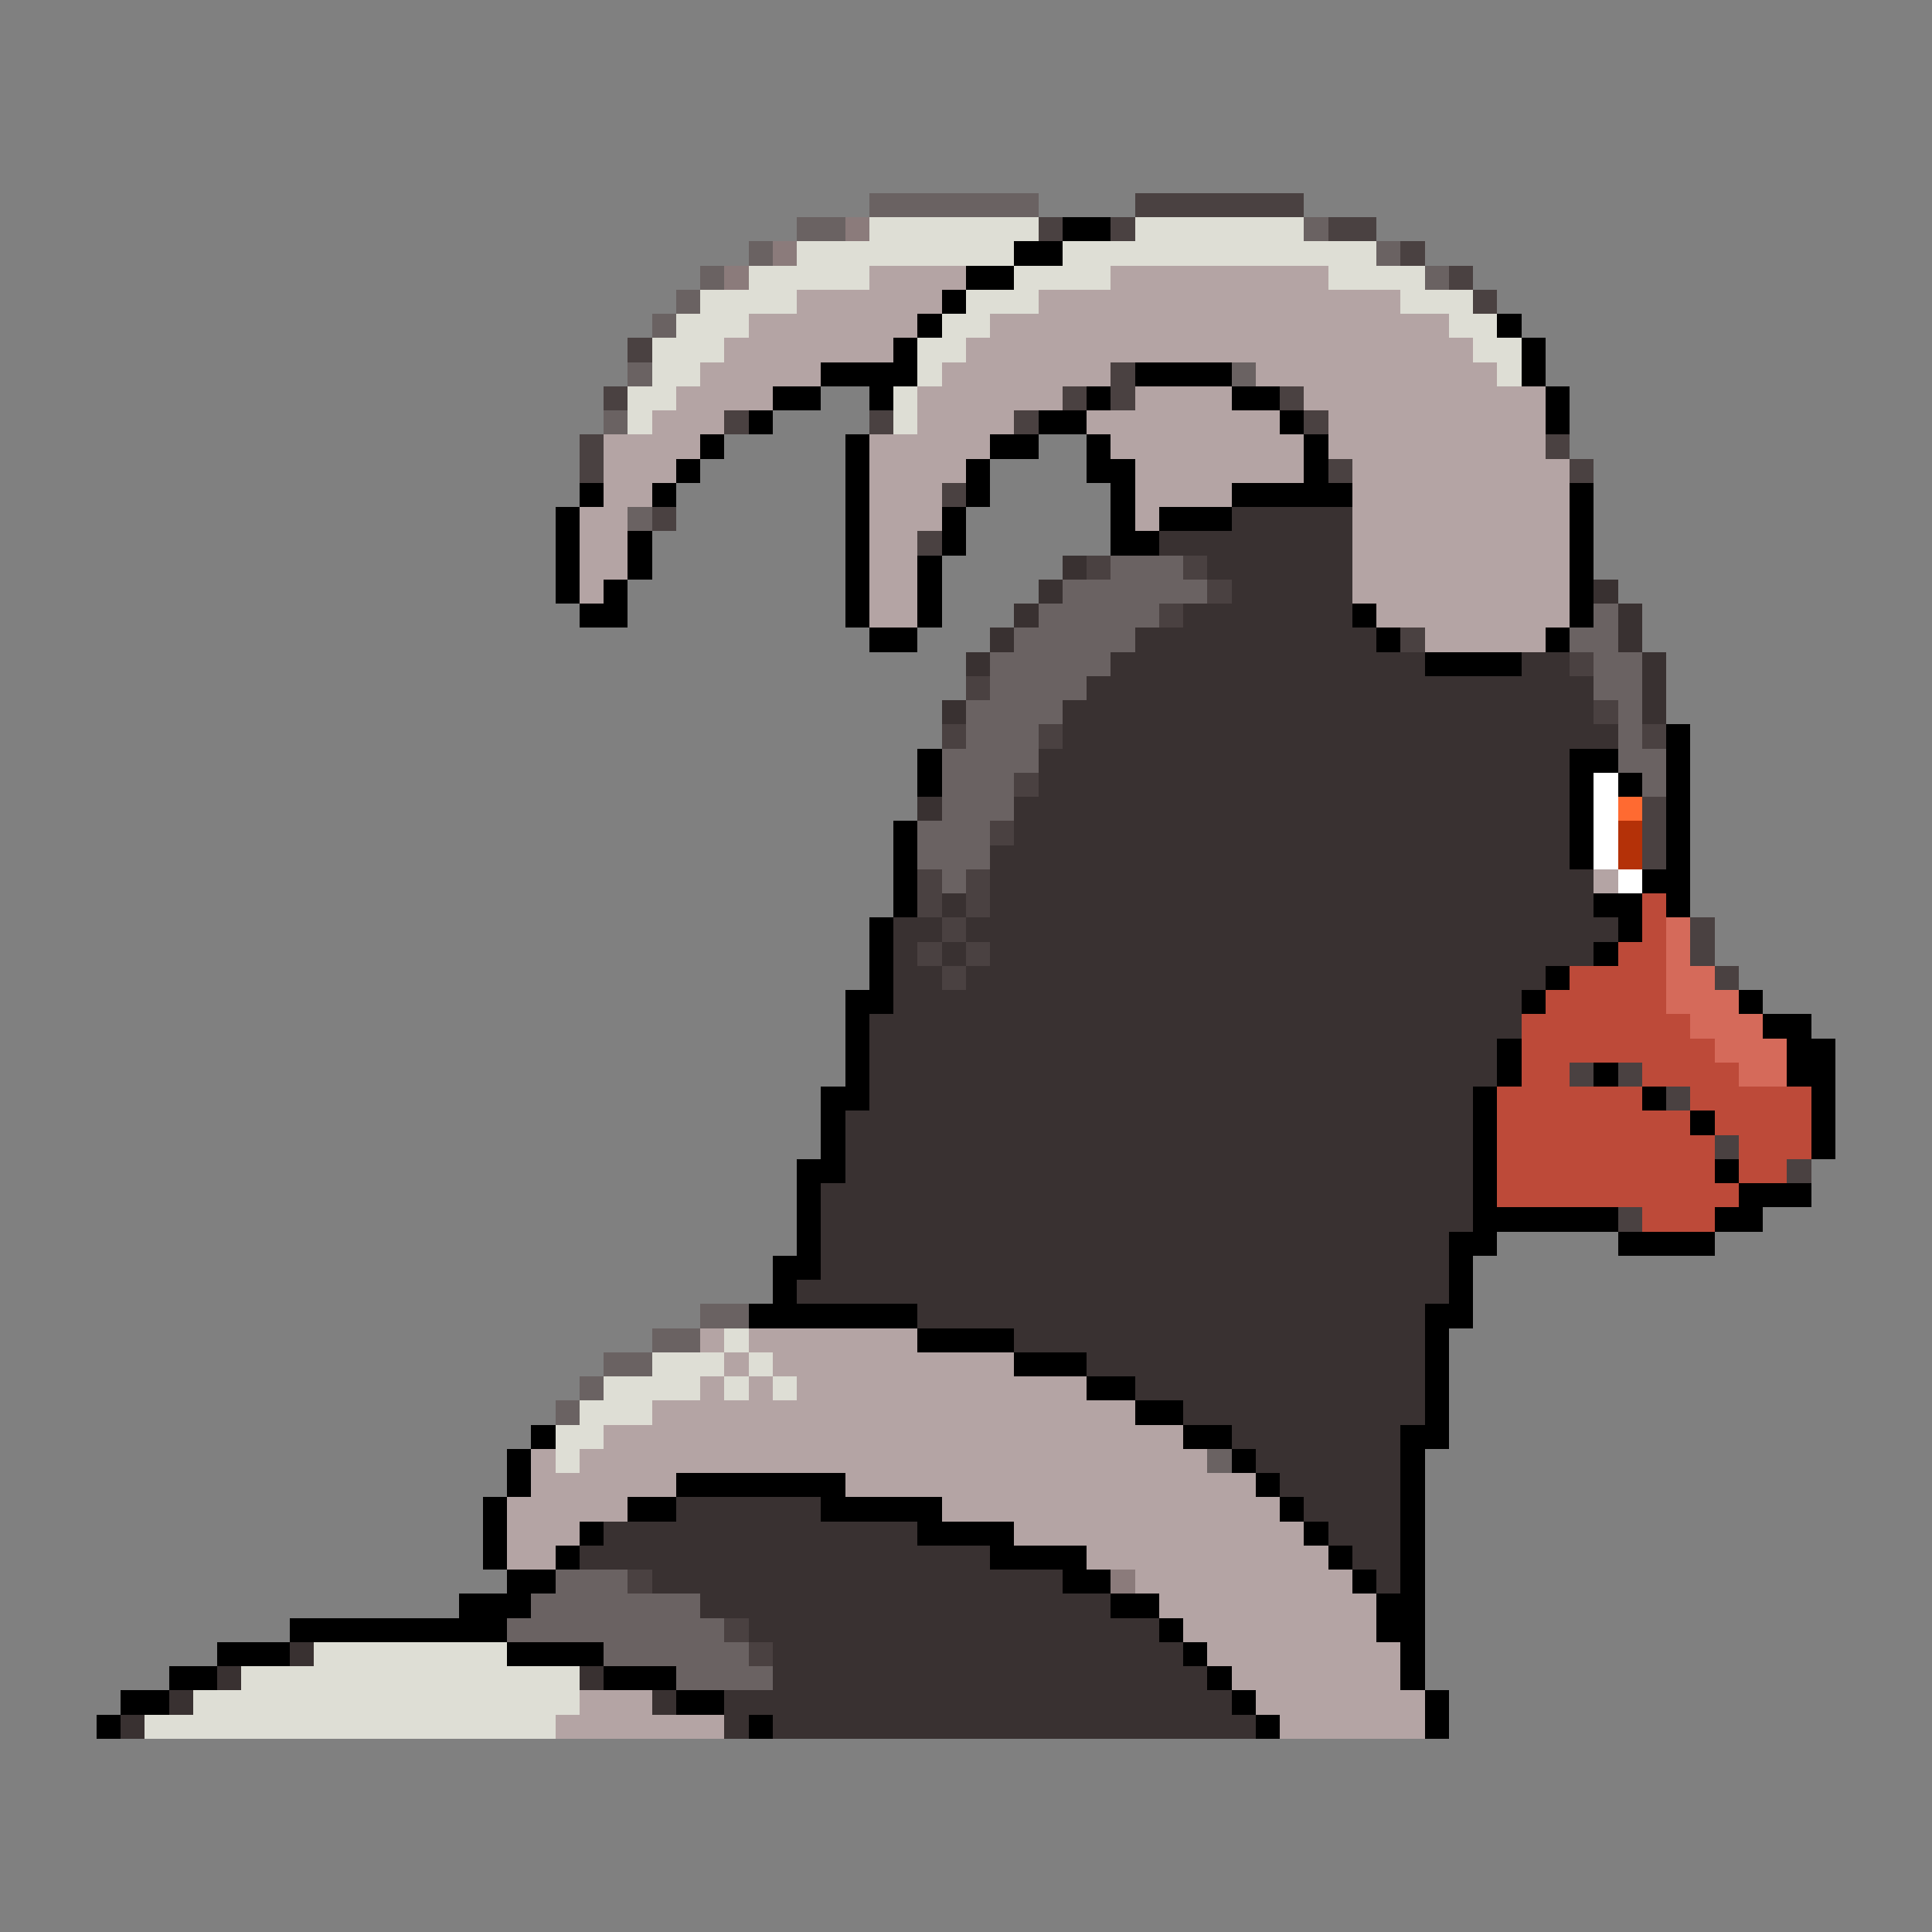 <svg xmlns="http://www.w3.org/2000/svg" viewBox="0 -0.5 80 80" shape-rendering="crispEdges">
<rect x="0" y="-0.5" width="80" height="80" fill="#808080" stroke="none"/>
<path stroke="#6a6262" d="M36 8h7M33 9h2M54 9h1M31 10h1M57 10h1M29 11h1M59 11h1M28 12h1M27 13h1M26 15h1M51 15h1M25 17h1M26 21h1M46 23h3M44 24h6M43 25h5M66 25h1M42 26h5M65 26h2M41 27h5M66 27h2M41 28h4M66 28h2M40 29h4M67 29h1M40 30h3M67 30h1M39 31h4M67 31h2M39 32h3M68 32h1M39 33h3M38 34h3M38 35h3M39 36h1M29 54h2M27 55h2M25 56h2M24 57h1M23 58h1M50 60h1M23 65h3M22 66h7M21 67h9M25 68h6M28 69h4" />
<path stroke="#4a4141" d="M47 8h7M43 9h1M46 9h1M55 9h2M58 10h1M60 11h1M61 12h1M26 14h1M46 15h1M25 16h1M44 16h1M46 16h1M53 16h1M30 17h1M36 17h1M42 17h1M54 17h1M24 18h1M64 18h1M24 19h1M55 19h1M65 19h1M39 20h1M27 21h1M38 22h1M45 23h1M49 23h1M50 24h1M48 25h1M58 26h1M65 27h1M40 28h1M66 29h1M39 30h1M43 30h1M68 30h1M42 32h1M68 33h1M41 34h1M68 34h1M68 35h1M38 36h1M40 36h1M38 37h1M40 37h1M39 38h1M70 38h1M38 39h1M40 39h1M70 39h1M39 40h1M71 40h1M65 44h1M67 44h1M69 45h1M71 47h1M74 48h1M67 50h1M26 65h1M30 67h1M31 68h1" />
<path stroke="#8b7b7b" d="M35 9h1M32 10h1M30 11h1M46 65h1" />
<path stroke="#deded5" d="M36 9h7M47 9h7M33 10h9M44 10h13M31 11h5M42 11h4M55 11h4M29 12h4M40 12h3M58 12h3M28 13h3M39 13h2M60 13h2M27 14h3M38 14h2M61 14h2M27 15h2M38 15h1M62 15h1M26 16h2M37 16h1M26 17h1M37 17h1M30 55h1M27 56h3M31 56h1M25 57h4M30 57h1M32 57h1M24 58h3M23 59h2M23 60h1M13 68h8M10 69h14M8 70h16M6 71h17" />
<path stroke="#000000" d="M44 9h2M42 10h2M40 11h2M39 12h1M38 13h1M62 13h1M37 14h1M63 14h1M34 15h4M47 15h4M63 15h1M32 16h2M36 16h1M45 16h1M51 16h2M64 16h1M31 17h1M43 17h2M53 17h1M64 17h1M29 18h1M35 18h1M41 18h2M45 18h1M54 18h1M28 19h1M35 19h1M40 19h1M45 19h2M54 19h1M24 20h1M27 20h1M35 20h1M40 20h1M46 20h1M51 20h5M65 20h1M23 21h1M35 21h1M39 21h1M46 21h1M48 21h3M65 21h1M23 22h1M26 22h1M35 22h1M39 22h1M46 22h2M65 22h1M23 23h1M26 23h1M35 23h1M38 23h1M65 23h1M23 24h1M25 24h1M35 24h1M38 24h1M65 24h1M24 25h2M35 25h1M38 25h1M56 25h1M65 25h1M36 26h2M57 26h1M64 26h1M59 27h4M69 30h1M38 31h1M65 31h2M69 31h1M38 32h1M65 32h1M67 32h1M69 32h1M65 33h1M69 33h1M37 34h1M65 34h1M69 34h1M37 35h1M65 35h1M69 35h1M37 36h1M68 36h2M37 37h1M66 37h2M69 37h1M36 38h1M67 38h1M36 39h1M66 39h1M36 40h1M64 40h1M35 41h2M63 41h1M72 41h1M35 42h1M73 42h2M35 43h1M62 43h1M74 43h2M35 44h1M62 44h1M66 44h1M74 44h2M34 45h2M61 45h1M68 45h1M75 45h1M34 46h1M61 46h1M70 46h1M75 46h1M34 47h1M61 47h1M75 47h1M33 48h2M61 48h1M71 48h1M33 49h1M61 49h1M72 49h3M33 50h1M61 50h6M71 50h2M33 51h1M60 51h2M67 51h4M32 52h2M60 52h1M32 53h1M60 53h1M31 54h7M59 54h2M38 55h4M59 55h1M42 56h3M59 56h1M45 57h2M59 57h1M47 58h2M59 58h1M22 59h1M49 59h2M58 59h2M21 60h1M51 60h1M58 60h1M21 61h1M28 61h7M52 61h1M58 61h1M20 62h1M26 62h2M34 62h5M53 62h1M58 62h1M20 63h1M24 63h1M38 63h4M54 63h1M58 63h1M20 64h1M23 64h1M41 64h4M55 64h1M58 64h1M21 65h2M44 65h2M56 65h1M58 65h1M19 66h3M46 66h2M57 66h2M12 67h9M48 67h1M57 67h2M9 68h3M21 68h4M49 68h1M58 68h1M7 69h2M25 69h3M50 69h1M58 69h1M5 70h2M28 70h2M51 70h1M59 70h1M4 71h1M31 71h1M52 71h1M59 71h1" />
<path stroke="#b4a4a4" d="M36 11h4M46 11h9M33 12h6M43 12h15M31 13h7M41 13h19M30 14h7M40 14h21M29 15h5M39 15h7M52 15h10M28 16h4M38 16h6M47 16h4M54 16h10M27 17h3M38 17h4M45 17h8M55 17h9M25 18h4M36 18h5M46 18h8M55 18h9M25 19h3M36 19h4M47 19h7M56 19h9M25 20h2M36 20h3M47 20h4M56 20h9M24 21h2M36 21h3M47 21h1M56 21h9M24 22h2M36 22h2M56 22h9M24 23h2M36 23h2M56 23h9M24 24h1M36 24h2M56 24h9M36 25h2M57 25h8M59 26h5M66 36h1M29 55h1M31 55h7M30 56h1M32 56h10M29 57h1M31 57h1M33 57h12M27 58h20M25 59h24M22 60h1M24 60h26M22 61h6M35 61h17M21 62h5M39 62h14M21 63h3M42 63h12M21 64h2M45 64h10M47 65h9M48 66h9M49 67h8M50 68h8M51 69h7M24 70h3M52 70h7M23 71h7M53 71h6" />
<path stroke="#393131" d="M51 21h5M48 22h8M44 23h1M50 23h6M43 24h1M51 24h5M66 24h1M42 25h1M49 25h7M67 25h1M41 26h1M47 26h10M67 26h1M40 27h1M46 27h13M63 27h2M68 27h1M45 28h21M68 28h1M39 29h1M44 29h22M68 29h1M44 30h23M43 31h22M43 32h22M38 33h1M42 33h23M42 34h23M41 35h24M41 36h25M39 37h1M41 37h25M37 38h2M40 38h27M37 39h1M39 39h1M41 39h25M37 40h2M40 40h24M37 41h26M36 42h27M36 43h26M36 44h26M36 45h25M35 46h26M35 47h26M35 48h26M34 49h27M34 50h27M34 51h26M34 52h26M33 53h27M38 54h21M42 55h17M45 56h14M47 57h12M49 58h10M51 59h7M52 60h6M53 61h5M28 62h6M54 62h4M25 63h13M55 63h3M24 64h17M56 64h2M27 65h17M57 65h1M29 66h17M31 67h17M12 68h1M32 68h17M9 69h1M24 69h1M32 69h18M7 70h1M27 70h1M30 70h21M5 71h1M30 71h1M32 71h20" />
<path stroke="#ffffff" d="M66 32h1M66 33h1M66 34h1M66 35h1M67 36h1" />
<path stroke="#ff6a31" d="M67 33h1" />
<path stroke="#b43108" d="M67 34h1M67 35h1" />
<path stroke="#bd4a39" d="M68 37h1M68 38h1M67 39h2M65 40h4M64 41h5M63 42h7M63 43h8M63 44h2M68 44h4M62 45h6M70 45h5M62 46h8M71 46h4M62 47h9M72 47h3M62 48h9M72 48h2M62 49h10M68 50h3" />
<path stroke="#d56a5a" d="M69 38h1M69 39h1M69 40h2M69 41h3M70 42h3M71 43h3M72 44h2" />
</svg>